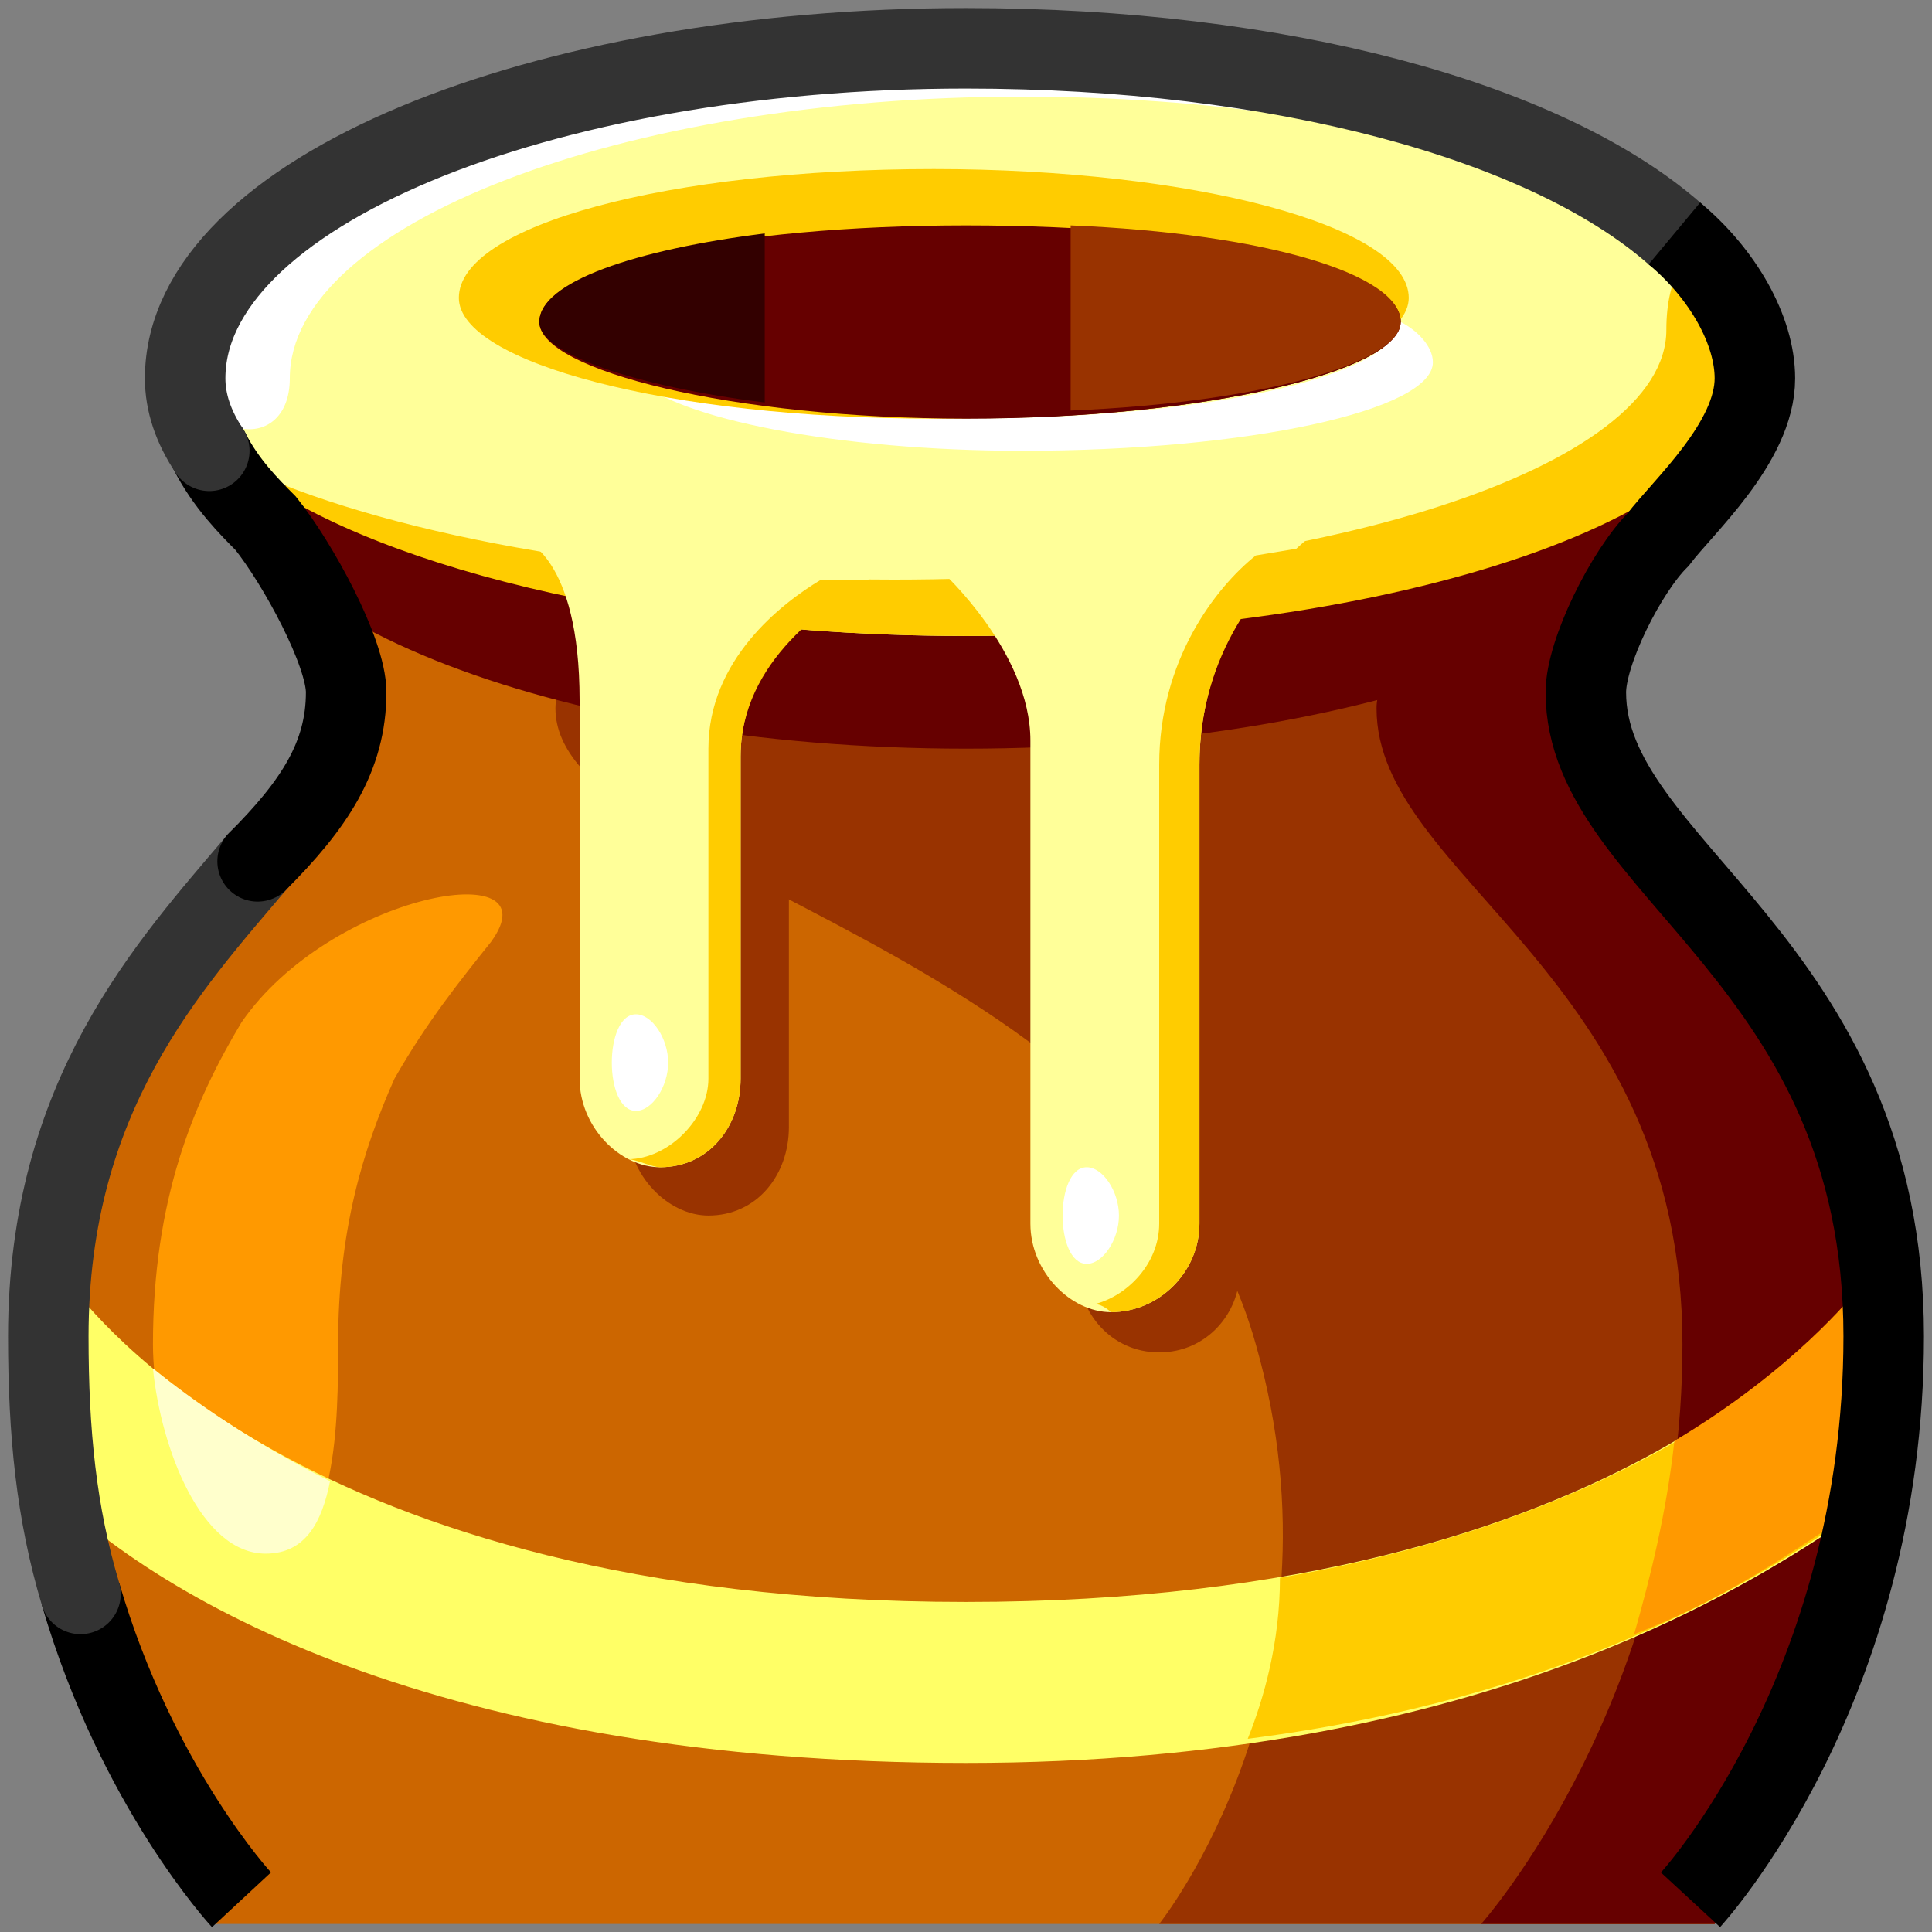<svg xmlns="http://www.w3.org/2000/svg" height="24" width="24">
    <rect width="100%" height="100%" fill="#808080" stroke="none"/>
    <g transform="matrix(1,0,0,-1,-264,408)" id="KDDI_D_">        <path d="M284.9 401.5s-1.2-1.6-1.2-2.3c0-2.1 3.7-3.3 3.7-7.9 0-4.4-2.1-7.2-2.1-7.2h-18.7s-2 2.8-2 7.2c0 4.6 3.7 5.8 3.7 7.9 0 .7-1.2 2.3-1.2 2.3" fill="#c60"/>
        <path d="M283.7 399.2c0 .7 1.2 2.3 1.2 2.3h-12.8s-1.2-1.6-1.2-2.3c0-2.1 7.3-2.9 8.7-7.9 1.2-4.2-1.2-7.2-1.2-7.2h6.9s2.1 2.8 2.1 7.2c0 4.6-3.7 5.8-3.7 7.9z" fill="#930"/>
        <path d="M268.9 394.6c.4.7.8 1.2 1.2 1.7.8 1.1-2 .6-3.1-1-.6-1-1.1-2.2-1.1-4 0-1 .5-2.6 1.4-2.6.9 0 .9 1.7.9 2.6 0 1.4.3 2.4.7 3.3z" fill="#f90"/>
        <path d="M283.7 399.2c0 .7 1.2 2.3 1.2 2.3h-2.6s-1.2-1.6-1.2-2.3c0-2.1 3.8-3.3 3.8-7.9 0-4.4-2.5-7.2-2.5-7.2h2.9s2.1 2.8 2.1 7.2c0 4.6-3.7 5.8-3.7 7.9z" fill="#600"/>
        <path d="M277.4 400.5v-8.3c0-.5.4-1 1-1s1 .5 1 1v8.3c0 .6-.4 1-1 1s-1-.4-1-1zM271.8 400.6V394c0-.6.5-1.1 1-1.1.6 0 1 .5 1 1.1v6.6c0 .6-.4 1.1-1 1.1-.5 0-1-.5-1-1.1z" fill="#930"/>
        <path d="M276 406.2c-5.2 0-9.3-1.7-9.3-3.8 0-2 4.1-3.7 9.3-3.7 5.2 0 9.4 1.7 9.4 3.7 0 2.1-4.2 3.8-9.4 3.8m0-4.7c-2.8 0-5.1.5-5.1 1.2s2.3 1.3 5.1 1.3c2.9 0 5.2-.6 5.2-1.3 0-.7-2.3-1.2-5.2-1.2z" fill="#600"/>
        <path d="M281.8 404c0-.9-2.7-1.6-6-1.6s-5.9.7-5.9 1.6c0 .9 2.6 1.6 5.9 1.6 3.3 0 6-.7 6-1.6z" fill="#600"/>
        <path d="M276 407.4c-5.3 0-9.7-1.6-9.7-3.6 0-2.1 4.4-3.7 9.7-3.7 5.4 0 9.8 1.6 9.8 3.7 0 2-4.4 3.6-9.8 3.6m0-4.6c-2.9 0-5.3.6-5.3 1.2 0 .7 2.4 1.2 5.3 1.2 3 0 5.4-.5 5.4-1.2 0-.6-2.4-1.2-5.4-1.2z" fill="#ff9"/>
        <path d="M267.6 403.3c0 1.9 4.1 3.5 9.1 3.5 4.6 0 8.3-1.3 9-2.9-.1 2-4.4 3.5-9.7 3.5-5.3 0-9.7-1.6-9.7-3.6 0-1.3 1.3-1.5 1.3-.5z" fill="#fff"/>
        <path d="M276 402.8c-1.6 0-3.1.2-4.1.5.5-.5 2.5-.9 4.8-.9 2.8 0 5.1.5 5.1 1.1 0 .2-.2.4-.4.5-.1-.7-2.5-1.2-5.4-1.2z" fill="#fff"/>
        <path d="M284.7 403.9c0-1.7-4.3-3.1-9.6-3.1-3.4 0-6.4.6-8.1 1.4 1.5-1.2 5-2.1 9-2.1 5.4 0 9.8 1.5 9.8 3.4 0 1.7-1.1 1.8-1.1.4z" fill="#fc0"/>
        <path d="M275.6 402.8c-3.3 0-5.9.7-5.9 1.5 0 .9 2.6 1.6 5.9 1.6 3.2 0 5.9-.7 5.9-1.6 0-.8-2.7-1.5-5.9-1.5z" fill="#fc0"/>
        <path d="M276 402.8c-2.9 0-5.3.6-5.3 1.2 0 .7 2.4 1.2 5.3 1.2 3 0 5.4-.5 5.4-1.2 0-.6-2.4-1.2-5.4-1.2z" fill="#600"/>
        <path d="M287.1 392c-.2-.2-2.8-3.9-11.1-3.9s-10.9 3.7-11.1 3.9c-.3.4-.8-2.1-.5-2.3 1.5-1.6 5.1-3.6 11.6-3.6 6.4 0 9.9 2.2 11.6 3.5.5.4-.2 2.8-.5 2.4z" fill="#ff6"/>
        <path d="M265.9 391c.1-1 .6-2.3 1.4-2.3.5 0 .7.4.8.9-1 .5-1.7 1-2.2 1.4z" fill="#ffc"/>
        <path d="M287.1 392c-.1-.2-2-2.7-7.2-3.6 0-.8-.2-1.5-.4-2 3.9.5 6.3 1.9 7.8 3 .1.6.1 1.2.1 1.9v.4c-.1.3-.2.4-.3.3z" fill="#fc0"/>
        <path d="M287.1 392c-.1-.1-.8-1-2.3-1.9-.1-.9-.3-1.7-.5-2.4 1.3.5 2.2 1.2 3 1.7.1.6.1 1.2.1 1.9v.4c-.1.3-.2.4-.3.3z" fill="#f90"/>
        <path d="M265 388.2c.7-2.4 2-3.8 2-3.8" fill="none" stroke="#000"/>
        <path d="M267.2 397.3c-1.1-1.3-2.6-2.9-2.6-5.9 0-1.2.1-2.2.4-3.2" fill="none" stroke="#333" stroke-linecap="round"/>
        <path d="M266.6 402.4c.2-.4.5-.7.7-.9.4-.5 1-1.6 1-2.1 0-.8-.4-1.4-1.1-2.1" fill="none" stroke="#000" stroke-linecap="round"/>
        <path d="M284.8 405.1c-1.6 1.4-4.9 2.3-8.8 2.3-5.3 0-9.7-1.8-9.7-4.1 0-.3.1-.6.3-.9" fill="none" stroke="#333" stroke-linecap="round"/>
        <path d="M285 384.4s2.4 2.6 2.4 7c0 4.7-3.7 5.8-3.7 8 0 .5.5 1.5.9 1.9.3.4 1.2 1.2 1.2 2 0 .6-.4 1.3-1 1.8" fill="none" stroke="#000"/>
        <path d="M270.5 401.3s.7-.2.7-2v-4.7c0-.6.5-1.1 1-1.1.6 0 1 .5 1 1.1v4c0 1.6 1.8 2.3 1.8 2.3 0 .6-1.6 1.4-2.8 1.4-.5 0-1.7-.5-1.7-1z" fill="#ff9"/>
        <path d="M274.2 400.8c-.5-.3-1.4-1-1.4-2.1v-4.1c0-.5-.5-1-1-1 .1 0 .3-.1.4-.1.6 0 1 .5 1 1.1v4c0 1.2 1.1 1.9 1.6 2.2z" fill="#fc0"/>
        <path d="M275.7 400.9s1.1-1 1.1-2.1v-6c0-.6.5-1.1 1-1.1.6 0 1.1.5 1.1 1.1v5.7c0 2 1.6 3 1.6 3 0 .5-2.1.6-2.7.6-.5 0-2.1-.6-2.1-1.2z" fill="#ff9"/>
        <path d="M279.6 401.1c-.5-.4-1.2-1.3-1.2-2.6v-5.7c0-.5-.4-.9-.8-1 .1 0 .2-.1.2-.1.6 0 1.1.5 1.1 1.1v5.7c0 1.4.8 2.3 1.3 2.7z" fill="#fc0"/>
        <path d="M272.3 394.8c0-.3-.2-.6-.4-.6s-.3.3-.3.6.1.6.3.6c.2 0 .4-.3.4-.6zM277.9 392.9c0-.3-.2-.6-.4-.6s-.3.3-.3.6.1.6.3.6c.2 0 .4-.3.4-.6z" fill="#fff"/>
        <path d="M273.5 405.1c-1.6-.2-2.8-.6-2.8-1.1 0-.4 1.2-.8 2.8-1z" fill="#300"/>
        <path d="M277.3 405.2v-2.3c2.4.1 4.1.6 4.1 1.1 0 .6-1.7 1.1-4.1 1.2z" fill="#930"/>
    </g>
</svg>
